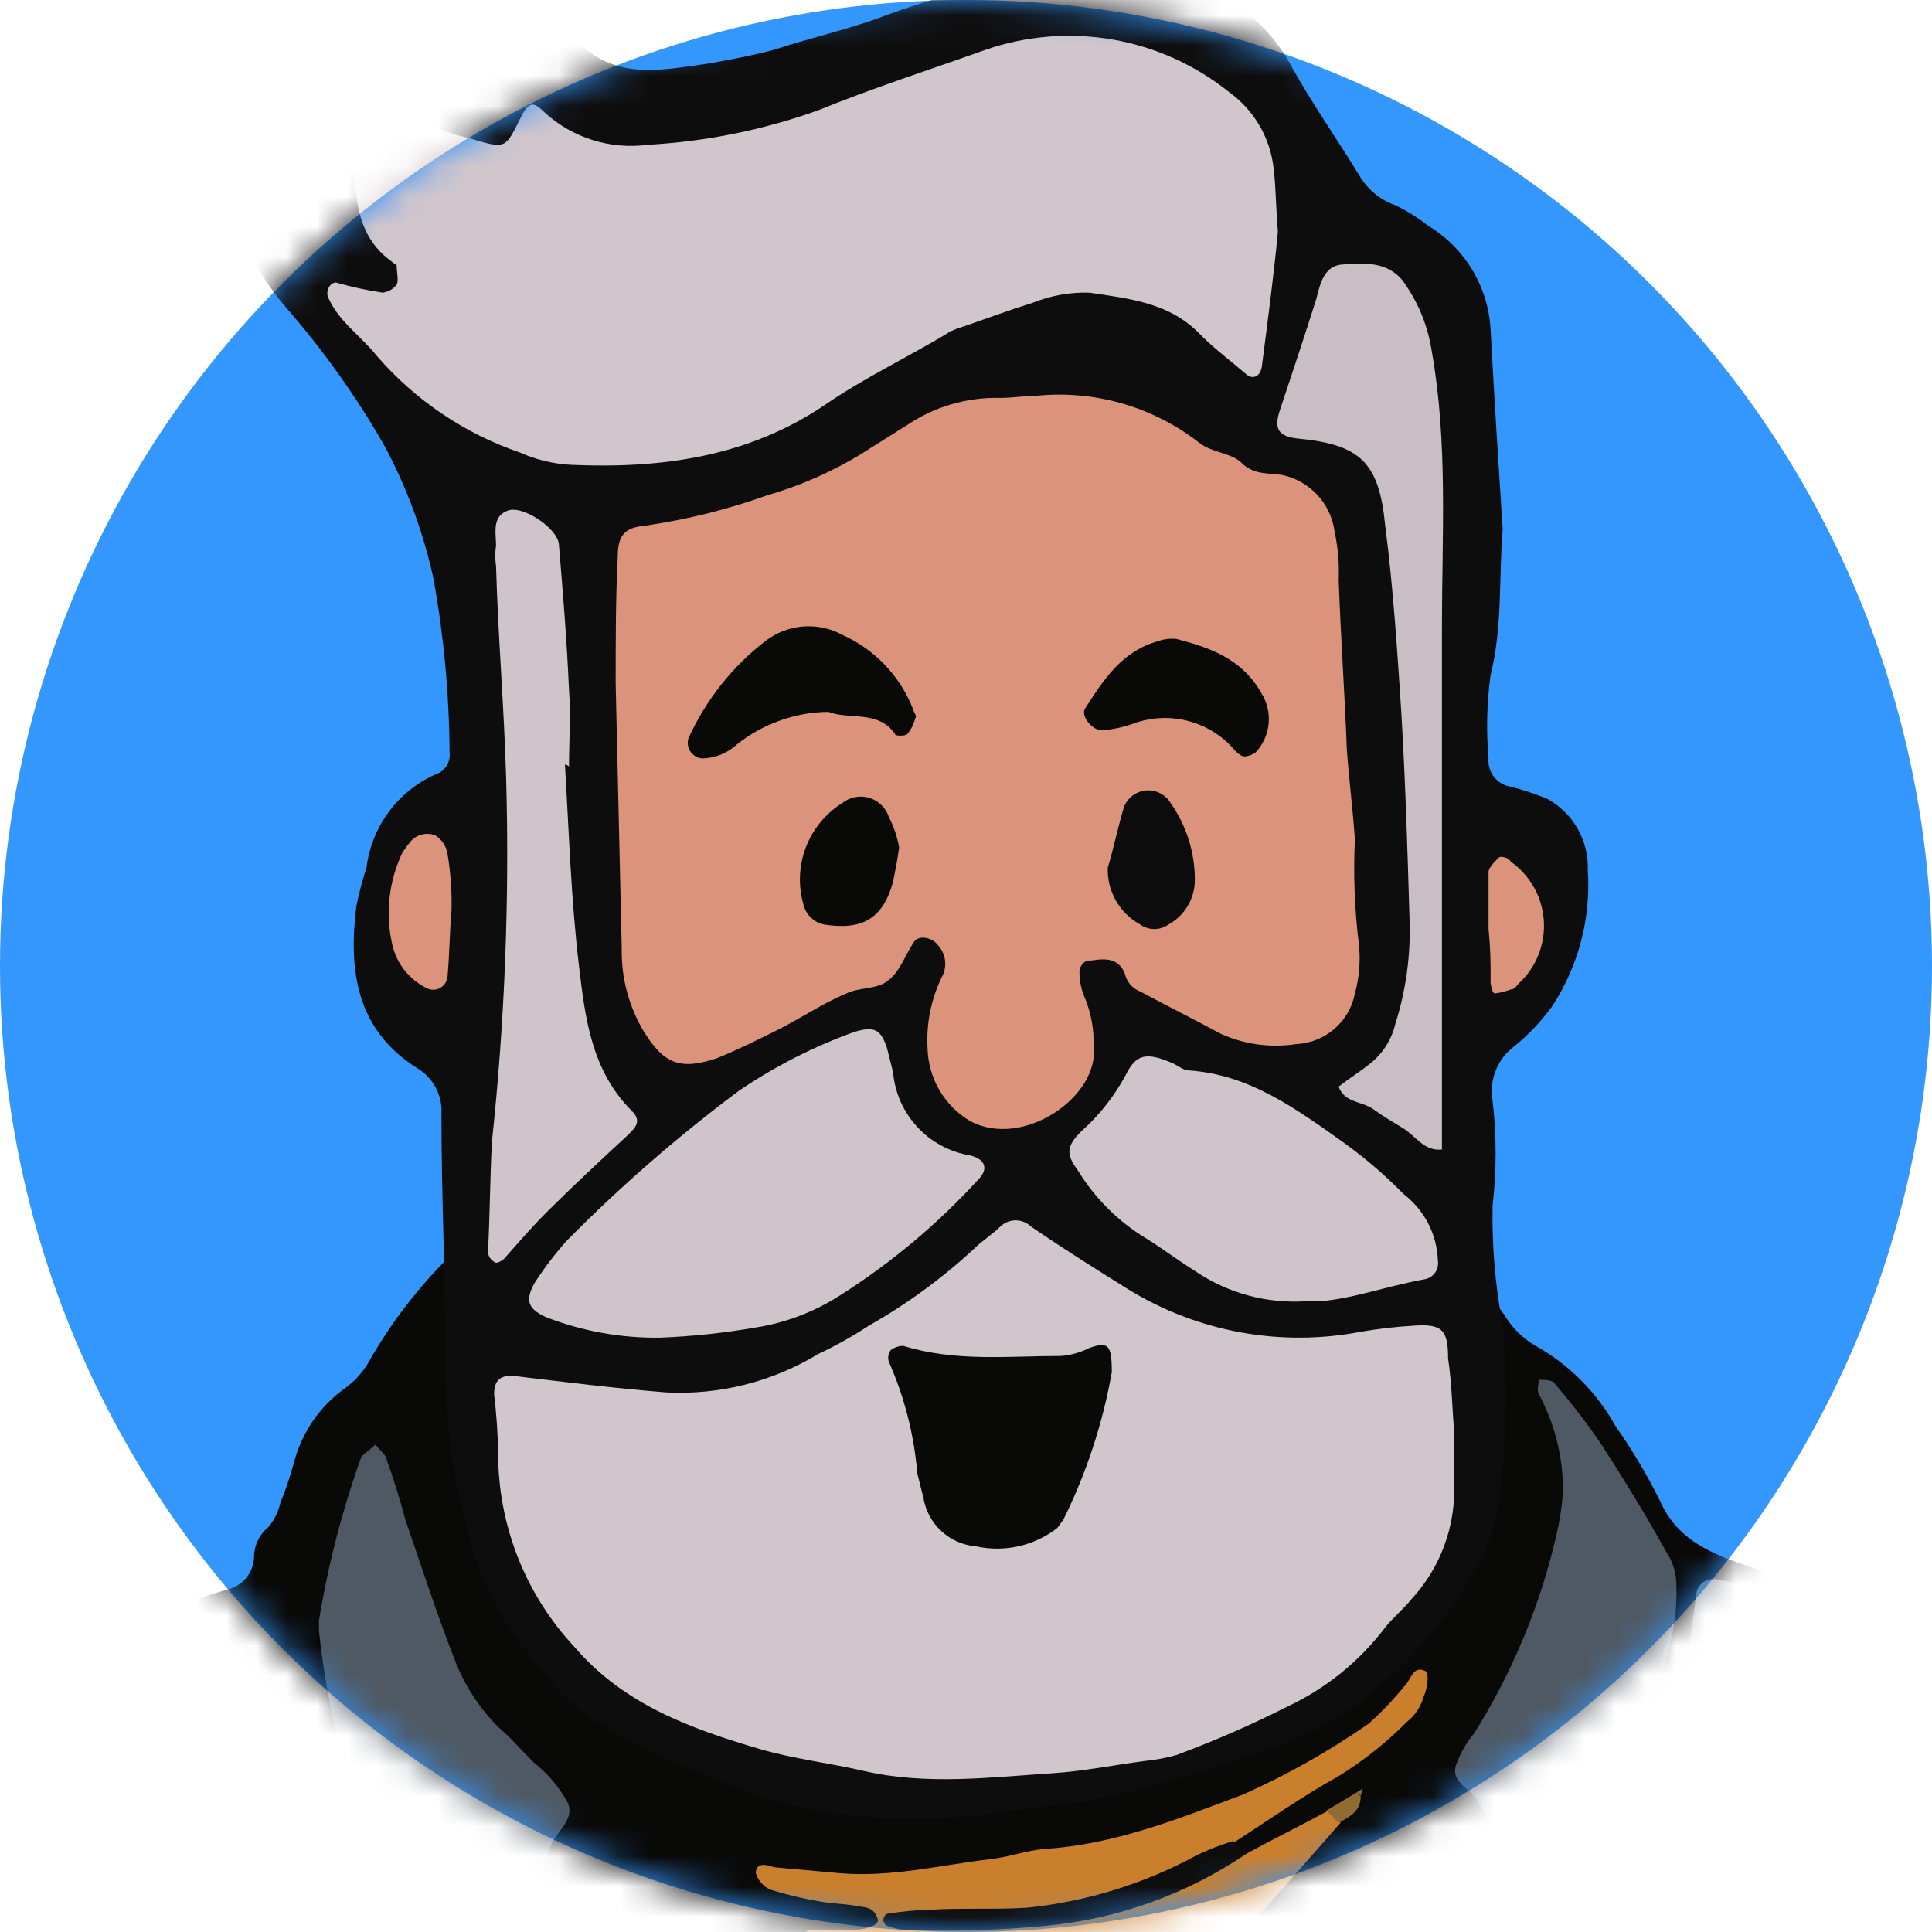 <svg width="64" height="64" viewBox="0 0 64 64" fill="none" xmlns="http://www.w3.org/2000/svg">
<circle cx="32" cy="32" r="32" fill="#3497FD"/>
<mask id="mask0" mask-type="alpha" maskUnits="userSpaceOnUse" x="0" y="0" width="64" height="64">
<circle cx="32" cy="32" r="32" fill="#14CA7B"/>
</mask>
<g mask="url(#mask0)">
<path d="M83.876 200.034C83.741 200.101 83.608 200.235 83.474 200.302C82.736 200.838 82.535 200.704 82.201 199.967C81.665 198.76 81.397 197.423 80.728 196.281C80.376 195.627 79.84 195.091 79.186 194.74C78.784 194.538 78.516 194.203 78.114 194.003C77.98 193.935 77.712 193.935 77.511 193.868V193.935C77.511 194.136 77.444 194.338 77.444 194.472C77.344 194.559 77.223 194.617 77.094 194.641C76.964 194.664 76.83 194.652 76.707 194.606C75.098 192.663 73.289 193.735 71.614 194.405C70.305 195.014 69.05 195.731 67.861 196.549C65.516 198.023 65.317 198.023 63.304 196.147C63.17 196.013 62.969 195.812 62.768 195.947C62.5 196.147 62.567 196.55 62.634 196.885C63.036 199.9 62.835 202.983 62.835 206.001C62.712 207.695 62.689 209.396 62.768 211.094C62.922 212.635 63.214 214.161 63.639 215.651C64.141 217.243 64.478 218.882 64.644 220.543C64.778 221.749 65.516 222.419 66.722 222.218C69.472 221.793 72.249 221.569 75.031 221.548C76.103 221.548 76.374 220.409 77.042 219.873C77.147 219.791 77.277 219.747 77.41 219.747C77.543 219.747 77.673 219.791 77.779 219.873C77.758 220.78 77.479 221.663 76.974 222.417C76.806 222.684 76.706 222.989 76.682 223.305C76.659 223.62 76.713 223.936 76.84 224.226C77.644 226.102 77.779 228.18 78.247 230.123C78.37 230.741 78.392 231.374 78.314 231.999C77.912 236.489 77.644 240.978 78.582 245.401C78.85 246.744 79.118 248.149 79.319 249.489C79.654 251.291 79.585 253.145 79.118 254.917C78.705 256.478 78.922 258.138 79.721 259.541C80.265 260.45 80.757 261.39 81.195 262.355C81.584 263.124 82.222 263.738 83.004 264.098C83.055 264.105 83.102 264.128 83.138 264.165C83.876 264.5 84.814 264.701 85.283 265.507C85.879 266.468 86.139 267.6 86.02 268.724C85.618 271.137 85.82 273.549 85.685 275.962C85.631 277.412 85.407 278.852 85.015 280.25C84.868 280.712 84.892 281.211 85.082 281.657C85.45 282.3 85.764 282.973 86.021 283.667C86.197 284.305 86.548 284.881 87.033 285.33C87.518 285.779 88.119 286.085 88.768 286.211C89.773 286.479 90.712 287.083 91.717 287.418C92.176 287.556 92.591 287.81 92.923 288.155C93.795 289.026 94.867 289.696 95.403 290.902C95.545 291.191 95.751 291.443 96.007 291.639C96.351 291.972 96.605 292.387 96.744 292.845C97.146 293.851 97.682 294.789 98.151 295.727C98.404 296.174 98.547 296.673 98.571 297.185C98.594 297.698 98.496 298.208 98.285 298.676C98.121 299.067 97.987 299.471 97.883 299.882C97.567 300.92 96.905 301.818 96.007 302.426C95.404 302.895 94.735 303.297 94.131 303.698C93.997 303.765 93.863 303.9 93.729 303.9C92.791 303.967 92.054 304.569 91.249 304.971C90.384 305.401 89.457 305.695 88.502 305.843C87.095 305.977 85.754 306.312 84.347 306.312C82.754 306.281 81.165 306.146 79.589 305.91C78.393 305.666 77.185 305.487 75.97 305.374C74.421 305.225 72.917 304.769 71.547 304.031C70.609 303.562 69.671 303.025 68.733 302.49C68.306 302.261 67.902 301.992 67.527 301.686C66.99 301.149 66.522 300.546 65.718 300.479C65.667 300.472 65.62 300.449 65.583 300.412C64.042 298.871 61.898 298.536 60.021 297.665C58.882 297.128 57.542 296.928 56.47 296.124C56.138 295.862 55.778 295.637 55.398 295.454C54.326 294.917 53.789 293.912 53.187 292.974C53.05 292.753 52.981 292.497 52.986 292.237C52.919 292.036 52.986 291.835 52.919 291.567C52.651 289.557 52.651 289.49 50.841 288.485C50.188 288.123 49.671 287.558 49.367 286.876C48.563 285.067 47.692 283.325 46.823 281.516C46.705 281.282 46.615 281.034 46.556 280.779C46.421 280.175 46.288 279.507 46.153 278.903C45.751 277.16 45.952 275.619 47.292 274.346C47.555 274.076 47.748 273.745 47.853 273.383C47.958 273.02 47.973 272.638 47.896 272.269C47.695 270.727 47.494 269.186 47.226 267.645C46.958 265.902 46.623 264.161 46.288 262.416C46.23 262.039 46.207 261.658 46.221 261.277C46.288 259.398 46.22 257.517 46.02 255.648C45.964 255.226 45.942 254.801 45.953 254.376C46.032 251.976 45.875 249.574 45.483 247.205C45.081 244.591 44.881 241.976 44.545 239.361C44.269 236.972 43.613 234.642 42.602 232.459C41.598 230.253 41.116 227.845 41.195 225.423C41.183 224.409 41.071 223.399 40.86 222.408C40.19 219.057 39.453 215.706 38.782 212.356C38.582 211.484 38.514 210.68 38.38 209.812C38.045 208.002 37.643 206.126 37.241 204.317C37.164 204.01 37.119 203.695 37.107 203.378C37.107 202.036 37.241 200.698 37.241 199.358C37.308 196.141 37.509 192.991 36.705 189.775C35.968 186.759 35.433 183.676 34.896 180.659C34.561 178.916 34.427 177.175 34.159 175.43C33.891 173.821 33.556 172.146 33.288 170.538C33.188 169.893 32.91 169.289 32.483 168.795C32.415 168.729 32.332 168.681 32.241 168.655C32.15 168.628 32.053 168.625 31.96 168.645C31.868 168.665 31.781 168.707 31.709 168.768C31.636 168.83 31.58 168.908 31.545 168.996C30.674 171.81 29.602 174.558 29.869 177.573C30.004 178.981 30.071 180.455 30.071 181.929C30.071 183.403 29.936 184.811 29.803 186.285C29.628 187.659 29.382 189.024 29.066 190.373C28.597 192.517 28.329 194.728 28.061 196.874C27.994 197.25 27.994 197.636 28.061 198.013C28.396 200.291 27.86 202.503 27.592 204.714C27.253 206.772 26.714 208.792 25.984 210.745C25.442 212.491 24.77 214.193 23.973 215.838C23.906 216.039 23.773 216.24 23.705 216.441C23.37 218.384 22.363 220.059 21.695 221.801C20.619 224.47 19.702 227.2 18.948 229.977C18.788 230.658 18.699 231.354 18.68 232.054C18.545 233.528 18.545 235.069 18.412 236.544C18.307 237.456 18.105 238.355 17.809 239.224C17.428 240.515 17.181 241.841 17.072 243.182C17.015 243.723 16.926 244.26 16.804 244.79C16.534 245.933 16.462 247.115 16.594 248.283C16.831 250.308 16.965 252.343 16.997 254.381C16.997 255.253 17.398 256.19 17.264 257.062C17.154 257.951 17.11 258.846 17.13 259.742C17.309 261.235 17.286 262.745 17.063 264.232C17.006 264.773 16.917 265.31 16.795 265.84C16.263 268.447 15.927 271.09 15.79 273.748C15.804 274.973 15.985 276.19 16.327 277.366C16.412 277.85 16.646 278.294 16.997 278.638C18.136 279.777 18.203 281.182 18.068 282.659C17.805 284.299 17.332 285.898 16.662 287.417C16.353 287.973 16.169 288.591 16.125 289.226C16.056 289.879 15.773 290.492 15.321 290.969C14.136 292.347 13.226 293.939 12.641 295.659C12.038 297.535 11.234 299.412 11.032 301.489C10.886 303.684 10.365 305.837 9.491 307.855C9.258 308.393 8.942 308.891 8.553 309.329C6.982 311.158 4.978 312.564 2.723 313.417C1.38 313.887 0.043 314.087 -1.298 314.489C-1.448 314.544 -1.608 314.567 -1.767 314.556C-3.643 314.289 -5.587 314.824 -7.53 314.356C-7.842 314.322 -8.156 314.322 -8.468 314.356C-9.369 314.31 -10.265 314.198 -11.149 314.021C-12.556 313.686 -13.963 313.351 -15.304 312.949C-15.944 312.737 -16.527 312.379 -17.004 311.902C-17.481 311.425 -17.84 310.842 -18.051 310.201C-18.353 309.519 -18.556 308.797 -18.654 308.057C-18.788 307.052 -18.855 306.046 -18.922 305.041C-19.003 302.781 -18.639 300.527 -17.85 298.407C-17.247 296.799 -16.578 295.191 -16.711 293.449C-16.722 293.179 -16.699 292.909 -16.643 292.645C-16.51 292.218 -16.477 291.767 -16.547 291.326C-16.617 290.884 -16.787 290.465 -17.046 290.101C-17.468 289.179 -17.783 288.212 -17.984 287.219C-18.386 285.947 -18.654 284.604 -19.056 283.333C-19.349 282.478 -19.755 281.667 -20.262 280.92C-20.667 280.232 -20.854 279.438 -20.799 278.642C-20.822 278.236 -20.75 277.83 -20.587 277.457C-20.423 277.084 -20.174 276.755 -19.86 276.497C-19.378 276.122 -18.983 275.646 -18.706 275.101C-18.427 274.557 -18.273 273.958 -18.252 273.348C-18.051 271.751 -17.502 270.218 -16.643 268.858C-15.951 267.718 -15.389 266.504 -14.968 265.239C-14.707 264.302 -14.616 263.326 -14.7 262.357C-14.767 260.28 -14.968 258.202 -15.169 256.125C-15.238 255.378 -15.373 254.638 -15.572 253.914C-15.783 253.197 -15.828 252.441 -15.706 251.703C-15.181 249.624 -15.023 247.47 -15.236 245.337C-15.259 244.055 -14.959 242.787 -14.365 241.651C-14.03 240.847 -13.628 240.11 -13.293 239.306C-12.924 238.499 -12.722 237.627 -12.699 236.74C-12.675 235.854 -12.832 234.972 -13.159 234.147C-13.937 232.143 -14.257 229.991 -14.097 227.848C-14.03 226.374 -13.896 224.833 -13.83 223.358V221.75C-13.804 221.299 -13.868 220.849 -14.018 220.423C-14.167 219.998 -14.399 219.606 -14.701 219.27C-15.345 218.525 -15.701 217.574 -15.706 216.59C-15.794 215.572 -15.68 214.548 -15.371 213.575C-14.904 212.103 -14.7 210.561 -14.768 209.018C-14.768 207.787 -14.701 206.556 -14.567 205.332C-14.5 203.255 -14.433 201.177 -14.567 199.1C-14.787 196.703 -14.419 194.288 -13.495 192.064C-12.968 190.939 -12.607 189.742 -12.423 188.513C-12.423 188.043 -12.558 187.776 -12.96 187.641C-13.562 187.374 -14.166 187.239 -14.769 186.971C-15.238 186.77 -15.439 186.368 -15.037 185.967C-14.495 185.315 -14.085 184.564 -13.83 183.756C-13.154 182.189 -12.301 180.705 -11.286 179.333C-10.495 178.223 -9.366 177.398 -8.068 176.982C-6.928 176.58 -6.392 176.044 -6.325 174.838C-6.191 172.827 -5.856 170.817 -5.521 168.806C-5.353 167.302 -4.747 165.881 -3.778 164.718C-3.155 164.122 -2.793 163.303 -2.773 162.44C-2.749 161.961 -2.659 161.488 -2.506 161.033C-2.102 160.036 -1.963 158.951 -2.103 157.884C-2.174 157.405 -2.104 156.916 -1.902 156.477C-1.366 155.134 -0.763 153.797 -0.16 152.52C0.649 151.054 1.129 149.431 1.247 147.762C1.315 146.69 1.515 145.617 1.65 144.612L1.85 143.004C1.89 142.521 2.003 142.046 2.185 141.597C2.915 140.166 3.413 138.627 3.659 137.04C4.007 135.749 4.187 134.419 4.196 133.083C4.247 132.382 4.359 131.687 4.531 131.005C4.63 130.7 4.697 130.386 4.732 130.067C4.578 128.194 4.287 126.335 3.861 124.505C3.726 123.902 3.459 123.768 2.789 123.768C1.65 123.835 0.51 123.835 -0.562 123.969C-3.042 124.17 -5.186 123.701 -7.063 121.959C-8.283 120.93 -9.325 119.708 -10.146 118.34C-10.798 117.227 -11.514 116.153 -12.29 115.123C-13.29 113.592 -14.058 111.921 -14.569 110.165C-15.417 107.733 -16.001 105.216 -16.311 102.659C-16.3 102.348 -16.384 102.04 -16.551 101.776C-16.719 101.513 -16.962 101.307 -17.25 101.185C-17.553 101.06 -17.812 100.846 -17.991 100.571C-18.171 100.295 -18.262 99.972 -18.255 99.644C-18.389 98.505 -18.59 97.433 -18.791 96.293V95.958C-18.389 92.943 -18.992 89.994 -19.528 87.045C-19.662 86.107 -19.729 85.035 -20.734 84.365C-20.835 84.247 -20.906 84.106 -20.941 83.954C-20.976 83.802 -20.974 83.644 -20.935 83.494C-20.6 82.016 -20.6 80.482 -20.935 79.004C-21.028 78.645 -21.021 78.269 -20.915 77.914C-20.808 77.56 -20.607 77.241 -20.332 76.993C-20.131 76.792 -19.796 76.591 -19.662 76.323C-19.327 75.787 -18.32 76.122 -18.456 75.117C-18.426 74.531 -18.265 73.958 -17.987 73.442C-17.719 72.57 -17.518 71.699 -17.25 70.827C-16.982 69.889 -16.647 69.018 -16.446 68.08C-16.311 67.477 -16.044 66.873 -15.843 66.271C-15.784 66.063 -15.673 65.874 -15.52 65.722C-15.368 65.569 -15.179 65.458 -14.972 65.399C-14.326 65.136 -13.768 64.695 -13.363 64.127C-13.016 63.722 -12.581 63.401 -12.091 63.189C-10.051 62.237 -8.119 61.069 -6.329 59.705C-5.269 58.904 -4.148 58.187 -2.978 57.56C-1.635 56.823 -0.363 56.086 0.976 55.415C3.037 54.267 5.217 53.346 7.477 52.668C7.743 52.62 7.984 52.479 8.156 52.27C8.327 52.062 8.42 51.799 8.416 51.529C8.423 51.348 8.469 51.171 8.55 51.009C8.631 50.847 8.745 50.705 8.885 50.59C9.084 50.36 9.222 50.083 9.287 49.786C9.473 49.328 9.63 48.858 9.756 48.379C10.017 47.44 10.583 46.615 11.364 46.034C11.762 45.761 12.085 45.392 12.303 44.962C13.711 42.548 15.719 40.54 18.133 39.132C20.657 37.599 23.457 36.574 26.375 36.117C30.98 35.263 35.725 35.565 40.184 36.996C42.073 37.61 43.875 38.465 45.545 39.54C47.22 40.591 48.676 41.956 49.834 43.56C50.08 43.974 50.425 44.319 50.839 44.565C51.965 45.19 52.894 46.119 53.519 47.246C54.074 48.033 54.566 48.862 54.993 49.725C55.529 50.931 56.534 51.401 57.673 51.803C59.016 52.272 60.353 52.674 61.63 53.21C63.439 53.947 65.383 54.482 67.26 55.153C68.667 55.622 70.007 56.292 71.415 56.761C72.889 57.298 74.43 57.9 75.971 58.37C77.255 58.739 78.445 59.379 79.462 60.246C80.479 61.112 81.299 62.186 81.868 63.395C83.14 66.076 84.412 68.689 85.62 71.37C86.226 72.495 86.699 73.687 87.027 74.921C87.078 75.212 87.213 75.481 87.416 75.695C87.618 75.91 87.879 76.06 88.166 76.128C88.368 76.197 88.552 76.312 88.703 76.463C88.853 76.614 88.968 76.797 89.038 76.999C89.778 78.542 89.967 80.292 89.574 81.957C89.44 82.494 89.373 83.029 89.239 83.499C89.195 84.04 89.035 84.566 88.77 85.04C88.1 85.777 88.1 86.715 87.966 87.584C87.698 89.125 87.43 90.666 87.296 92.207C87.162 93.749 87.095 95.29 87.028 96.831C87.036 97.855 86.878 98.873 86.559 99.846C86.483 99.992 86.438 100.152 86.424 100.315C86.625 101.587 86.157 102.728 85.955 103.934C85.801 104.503 85.711 105.088 85.687 105.677C85.525 107.488 85.119 109.268 84.481 110.971C84.012 112.378 83.543 113.786 83.007 115.192C82.508 116.596 81.783 117.908 80.862 119.079C80.46 119.548 80.125 120.151 79.723 120.62C79.409 121.05 79.008 121.409 78.546 121.674C78.085 121.94 77.573 122.106 77.043 122.161C75.435 122.363 73.894 122.698 72.285 122.831C69.566 123.11 66.824 123.088 64.11 122.764C62.1 122.496 62.1 122.563 61.832 124.573C61.697 125.779 61.362 126.986 61.295 128.192C61.217 129.309 61.239 130.43 61.362 131.543C61.63 133.688 62.099 135.764 62.434 137.842C62.63 139.43 63.036 140.984 63.641 142.465C63.791 143.038 63.903 143.62 63.976 144.208C64.646 146.752 65.318 149.301 65.919 151.848C66.456 154.409 66.792 157.007 66.924 159.621C67.041 161.172 67.427 162.691 68.064 164.111C69.017 166.255 69.715 168.504 70.141 170.812C70.61 172.733 71.284 174.597 72.152 176.374C72.199 176.523 72.302 176.648 72.439 176.723C72.577 176.798 72.738 176.817 72.889 176.776C74.631 176.642 74.765 176.709 75.301 178.317C75.905 180.06 76.977 181.534 77.845 183.142C78.278 183.88 78.971 184.429 79.788 184.683C79.986 184.756 80.164 184.872 80.31 185.024C80.456 185.176 80.565 185.358 80.63 185.559C80.695 185.759 80.713 185.971 80.683 186.18C80.653 186.388 80.576 186.587 80.458 186.761C80.19 187.297 79.989 187.833 79.721 188.369C79.605 188.659 79.447 188.93 79.252 189.173C78.716 189.843 78.716 189.776 79.319 190.178C80.257 190.715 81.195 191.25 82.067 191.787C82.99 192.329 83.717 193.15 84.144 194.132C84.647 195.486 85.05 196.874 85.35 198.287C85.485 198.89 85.35 199.024 84.412 199.225C84.361 199.257 84.302 199.275 84.243 199.277C84.183 199.28 84.123 199.267 84.07 199.24C84.016 199.213 83.97 199.173 83.936 199.124C83.902 199.075 83.881 199.017 83.876 198.958C84.143 196.009 83.071 193.728 80.458 192.324C78.783 191.452 77.174 190.515 76.17 188.839C75.576 187.946 75.166 186.944 74.963 185.89C74.829 185.288 74.494 184.885 73.824 185.019C73.087 185.153 72.886 185.689 72.953 186.362C73.033 186.969 73.242 187.552 73.565 188.072C73.889 188.592 74.32 189.037 74.829 189.377C76.638 190.851 78.716 191.991 80.659 193.334C81.387 193.794 81.914 194.512 82.133 195.344C82.528 196.97 83.113 198.544 83.876 200.034Z" fill="#090908"/>
<path d="M28.925 84.842C28.858 84.909 28.791 85.043 28.725 85.11C28.323 86.182 28.524 86.584 29.462 86.986C29.596 87.053 29.797 86.986 29.931 87.053C30.138 87.209 30.3 87.417 30.4 87.656C30.467 87.79 30.4 87.991 30.4 88.125C30.4 89.331 30.266 89.397 29.128 89.197C28.324 89.063 27.52 88.929 27.118 88.058C26.982 87.832 26.767 87.665 26.515 87.589C24.84 86.986 23.164 86.517 21.357 87.119C20.418 87.387 19.48 87.924 18.408 87.589C18.273 87.522 18.14 87.723 18.006 87.789C17.894 87.907 17.803 88.043 17.738 88.191C17.592 88.562 17.345 88.884 17.025 89.121C16.705 89.359 16.326 89.501 15.929 89.534C15.363 89.645 14.82 89.849 14.32 90.137C14.246 90.171 14.165 90.19 14.084 90.191C14.002 90.193 13.92 90.177 13.845 90.146C13.769 90.114 13.701 90.068 13.644 90.008C13.588 89.949 13.544 89.879 13.516 89.802C13.318 89.146 13.183 88.473 13.114 87.791C12.98 85.647 12.913 83.503 12.779 81.361C12.796 81.179 12.775 80.996 12.717 80.823C12.66 80.65 12.567 80.491 12.444 80.356C12.392 80.297 12.327 80.251 12.255 80.222C12.182 80.193 12.103 80.181 12.025 80.188C11.947 80.194 11.872 80.219 11.805 80.26C11.738 80.301 11.681 80.357 11.64 80.423C11.268 81.193 11.151 82.062 11.305 82.903C11.774 84.645 11.573 86.387 11.64 88.197C11.608 89.316 11.405 90.424 11.037 91.481C10.903 91.883 10.903 92.352 10.434 92.553C9.819 92.884 9.119 93.024 8.424 92.955C8.341 92.944 8.262 92.914 8.192 92.867C8.123 92.821 8.064 92.759 8.022 92.687C7.553 91.749 6.548 91.481 5.677 91.146C5.342 91.012 4.94 90.878 4.605 90.744L2.996 89.739C2.796 89.605 2.594 89.337 2.394 89.203C2.259 89.135 1.924 89.068 1.791 89.203C1.712 89.265 1.651 89.348 1.616 89.443C1.58 89.537 1.571 89.64 1.589 89.739C1.69 90.097 1.848 90.437 2.059 90.744C2.111 90.82 2.144 90.907 2.155 90.998C2.166 91.089 2.154 91.182 2.121 91.268C2.088 91.354 2.035 91.43 1.965 91.491C1.896 91.551 1.813 91.594 1.724 91.615C1.263 91.758 0.793 91.87 0.317 91.95C-1.292 92.151 -2.967 92.419 -4.575 92.62H-4.71C-4.91 92.821 -5.246 92.955 -5.379 93.223C-5.513 93.49 -4.91 94.027 -4.508 94.027C-4.392 94.037 -4.276 94.014 -4.173 93.96C-2.498 93.29 -0.689 93.49 1.056 93.29C1.425 93.259 1.795 93.328 2.128 93.491C2.244 93.535 2.348 93.606 2.43 93.7C2.512 93.794 2.57 93.906 2.597 94.028C2.664 94.295 2.329 94.43 2.061 94.497C1.226 94.692 0.432 95.032 -0.285 95.502C-0.62 95.904 -1.156 95.971 -1.692 96.306C-1.155 96.44 -0.753 95.971 -0.285 96.105C0.332 95.932 0.958 95.798 1.592 95.703C2.058 95.641 2.511 95.505 2.934 95.301C3.537 95.1 4.14 94.832 4.743 94.631L11.579 93.023C11.914 92.956 12.316 92.888 12.718 92.821C13.589 92.687 14.527 92.821 15.398 92.486C15.476 92.461 15.559 92.456 15.639 92.473C15.719 92.49 15.793 92.527 15.854 92.581C15.915 92.635 15.961 92.705 15.987 92.782C16.013 92.86 16.018 92.943 16.002 93.023C15.979 94.099 15.889 95.174 15.734 96.239C15.61 97.464 15.588 98.697 15.666 99.925C15.666 100.729 15.599 101.534 15.666 102.338C16.043 105.094 16.881 107.767 18.146 110.245C18.77 111.561 19.199 112.961 19.418 114.4C19.494 114.791 19.444 115.197 19.275 115.558C19.107 115.919 18.828 116.217 18.48 116.411C16.108 117.983 13.647 119.415 11.109 120.699C9.49 121.521 7.781 122.151 6.016 122.575C5.48 122.642 5.011 122.91 4.475 122.71C4.272 122.665 4.06 122.689 3.872 122.777C2.204 123.19 0.466 123.236 -1.221 122.911C-2.092 122.71 -3.03 122.643 -3.901 122.509C-4.12 122.515 -4.333 122.444 -4.505 122.308C-5.107 121.437 -6.18 121.169 -6.85 120.365C-7.587 119.427 -8.391 118.622 -9.128 117.685C-9.755 116.834 -10.23 115.882 -10.535 114.87C-11.072 113.127 -11.807 111.453 -12.479 109.777C-12.92 108.807 -13.17 107.76 -13.216 106.695C-13.234 106.171 -13.324 105.653 -13.483 105.154C-13.751 104.149 -14.086 103.076 -14.422 102.071C-14.623 101.334 -14.489 101.066 -13.752 100.999C-12.912 100.858 -12.112 100.538 -11.406 100.061C-11.091 99.907 -10.824 99.669 -10.635 99.374C-10.446 99.078 -10.342 98.736 -10.335 98.385C-10.312 97.311 -10.357 96.237 -10.469 95.169C-10.737 93.561 -11.072 92.019 -11.407 90.478C-11.743 88.937 -12.077 87.463 -12.346 85.922C-12.346 85.787 -12.413 85.587 -12.413 85.452C-12.378 83.956 -12.581 82.463 -13.015 81.029C-13.15 80.293 -13.15 79.555 -13.216 78.818C-13.294 78.241 -13.339 77.659 -13.351 77.076C-13.15 75.468 -11.944 74.395 -11.273 72.921C-12.616 73.926 -12.479 75.803 -13.887 76.54C-14.199 76.507 -14.514 76.507 -14.826 76.54C-16.032 76.674 -16.032 76.406 -16.169 75.468C-16.258 75.05 -16.28 74.621 -16.236 74.196C-16.184 72.318 -15.822 70.461 -15.164 68.701C-14.627 67.429 -14.092 66.087 -12.684 65.485C-11.813 64.278 -10.406 63.876 -9.2 63.274C-8.106 62.724 -7.054 62.092 -6.055 61.385C-5.61 61.078 -5.139 60.809 -4.648 60.581C-3.509 59.911 -2.37 59.238 -1.164 58.57C-0.627 58.235 -0.025 57.967 0.512 57.699C1.986 57.029 3.527 56.356 5.002 55.621C5.847 55.172 6.792 54.942 7.749 54.951C8.688 54.951 8.821 55.019 9.092 55.956C9.226 56.493 9.36 56.961 9.494 57.498C9.561 57.832 9.762 58.302 9.628 58.569C9.495 58.837 9.025 58.972 8.757 59.172C8.69 59.239 8.556 59.373 8.623 59.44C8.69 59.574 8.823 59.775 8.891 59.775C9.963 59.574 10.233 60.177 10.499 61.047C11.279 62.928 11.95 64.852 12.509 66.81C12.71 67.48 12.844 68.152 13.112 68.82C13.239 69.233 13.396 69.636 13.581 70.026C13.612 70.1 13.66 70.166 13.722 70.219C13.783 70.271 13.855 70.309 13.933 70.328C14.011 70.348 14.092 70.349 14.171 70.331C14.25 70.314 14.323 70.278 14.385 70.228C14.644 70.043 14.89 69.842 15.122 69.624C16.011 68.86 16.819 68.008 17.535 67.08C17.946 66.515 18.394 65.977 18.878 65.472C19.156 65.108 19.526 64.823 19.949 64.647C20.373 64.47 20.835 64.408 21.29 64.467C23.3 64.534 25.177 65.004 26.519 66.745C27.726 68.287 28.932 69.761 30.138 71.235C30.624 71.799 31.163 72.315 31.746 72.777C32.014 73.044 32.215 73.246 31.948 73.581C31.278 74.452 31.278 75.457 30.942 76.463C30.836 76.763 30.804 77.085 30.851 77.4C30.898 77.716 31.021 78.015 31.21 78.272C31.545 78.674 31.344 79.076 31.344 79.478C30.991 81.437 30.16 83.28 28.925 84.842Z" fill="#707E8B"/>
<path d="M60.488 95.763L61.694 95.964C63.57 95.964 64.776 97.438 66.452 97.907C64.844 97.17 63.303 96.165 61.694 95.428C60.672 95.067 59.736 94.496 58.947 93.752C58.646 93.523 58.422 93.209 58.303 92.85C58.183 92.492 58.174 92.105 58.277 91.742C58.514 90.64 58.648 89.518 58.679 88.391C58.757 85.544 59.139 82.713 59.818 79.947C59.961 79.115 60.209 78.305 60.555 77.535C60.61 77.385 60.633 77.225 60.622 77.066C60.547 76.923 60.43 76.806 60.287 76.731C60.22 76.663 60.087 76.731 60.019 76.798C59.952 76.798 59.952 76.865 59.885 76.932C59.388 77.991 58.758 78.982 58.009 79.881C57.289 80.75 56.701 81.721 56.266 82.762C55.797 83.834 55.06 84.773 54.859 85.979C54.792 86.314 54.591 86.381 54.256 86.448C53.989 86.482 53.719 86.482 53.452 86.448C50.872 86.359 48.294 86.676 45.812 87.387C44.508 88.04 43.033 88.274 41.591 88.057C40.009 88.166 38.439 88.412 36.9 88.794C36.75 88.849 36.59 88.872 36.431 88.861C34.487 89.196 34.153 88.861 34.22 86.918C34.22 85.778 34.354 84.572 34.354 83.433C34.354 82.09 34.354 80.819 34.421 79.476C34.427 79.225 34.472 78.976 34.555 78.739C34.613 78.317 34.635 77.892 34.623 77.467C34.612 77.329 34.635 77.191 34.69 77.065C35.003 76.359 35.385 75.686 35.829 75.054C36.298 74.385 36.566 73.712 36.097 72.977C35.999 72.82 35.959 72.633 35.984 72.45C36.008 72.267 36.096 72.097 36.231 71.971C36.968 71.167 37.705 70.43 38.442 69.626C38.655 69.458 38.836 69.254 38.978 69.023C40.456 67.178 42.168 65.533 44.071 64.131C45.612 62.859 47.288 62.859 49.097 63.394C49.325 63.468 49.532 63.599 49.696 63.775C49.86 63.951 49.977 64.166 50.035 64.399C50.102 64.6 50.035 64.801 50.102 65.002C50.237 65.404 50.772 65.538 50.974 65.202C51.443 64.532 51.845 63.86 52.316 63.192C52.584 62.723 52.853 62.321 53.12 61.849C53.255 61.581 53.455 61.313 53.59 61.045C54.192 59.839 54.729 58.633 55.265 57.426C55.337 57.221 55.474 57.044 55.655 56.923C55.837 56.803 56.052 56.744 56.27 56.756C56.94 56.824 57.677 56.891 58.347 56.957C58.549 56.957 58.817 56.89 58.749 56.622C58.682 56.422 58.615 56.153 58.415 56.153C58.151 56.094 57.88 56.072 57.61 56.086C57.14 56.097 56.67 56.075 56.203 56.019C56.108 55.99 56.022 55.938 55.952 55.868C55.881 55.798 55.83 55.712 55.801 55.617C55.935 54.678 56.069 53.74 56.203 52.735C56.223 52.659 56.258 52.588 56.307 52.526C56.355 52.464 56.416 52.413 56.485 52.375C56.554 52.338 56.63 52.315 56.708 52.307C56.786 52.3 56.865 52.309 56.94 52.333C58.001 52.489 59.037 52.782 60.022 53.204C62.147 54.118 64.317 54.923 66.523 55.617C68.266 56.219 70.008 56.959 71.752 57.627C73.025 58.096 74.433 58.431 75.706 58.97C77.693 59.67 79.422 60.955 80.665 62.656C80.995 63.146 81.287 63.661 81.537 64.197C82.207 65.539 82.879 66.877 83.48 68.218C84.284 70.027 85.021 71.836 85.825 73.712C86.082 74.255 86.175 74.861 86.093 75.455C86.026 75.991 85.825 76.259 85.289 76.326C84.619 76.393 83.881 76.393 83.212 76.461C82.94 76.481 82.67 76.405 82.449 76.245C82.229 76.086 82.071 75.853 82.005 75.589C81.805 75.053 81.67 74.45 81.469 73.914C81.376 73.652 81.214 73.421 81 73.244C80.933 73.177 80.732 73.244 80.531 73.244C80.463 73.244 80.463 73.445 80.396 73.512V73.646C81.133 74.651 81.133 75.857 81.2 76.997C81.211 77.378 81.189 77.759 81.133 78.136C80.999 79.007 80.933 79.945 80.731 80.816C80.658 81.236 80.523 81.643 80.329 82.023C80.184 82.248 80.118 82.516 80.142 82.783C80.167 83.05 80.28 83.301 80.463 83.497C80.734 83.79 80.93 84.144 81.035 84.529C81.14 84.913 81.15 85.318 81.066 85.708C81.012 87.159 80.787 88.598 80.396 89.996C79.837 92.225 79.412 94.485 79.124 96.765C79.052 97.286 78.94 97.801 78.789 98.306C78.675 98.688 78.716 99.1 78.905 99.451C79.093 99.803 79.413 100.065 79.794 100.182C80.331 100.316 80.933 100.316 81.537 100.45C82.341 100.584 83.145 100.718 83.882 100.919C84.117 100.982 84.323 101.122 84.469 101.316C84.615 101.511 84.691 101.748 84.686 101.991C84.731 103.159 84.641 104.328 84.418 105.475C83.882 107.419 83.547 109.429 82.944 111.372C82.307 113.695 81.239 115.876 79.795 117.803C79.371 118.416 78.824 118.935 78.19 119.327C77.556 119.719 76.847 119.976 76.109 120.081C74.3 120.282 72.557 120.751 70.748 121.02C70.079 121.154 69.341 121.22 68.671 121.287C67.13 121.422 65.588 121.555 64.047 121.555C62.276 121.612 60.528 121.145 59.022 120.213C58.448 119.814 57.995 119.266 57.711 118.628C57.428 117.99 57.325 117.286 57.413 116.594C57.681 113.511 58.15 110.429 58.418 107.346C58.44 106.539 58.395 105.733 58.284 104.933C58.294 103.535 58.136 102.14 57.815 100.778C57.693 100.248 57.603 99.711 57.547 99.17C57.517 98.984 57.534 98.793 57.596 98.616C57.659 98.438 57.765 98.278 57.905 98.152C58.045 98.026 58.214 97.936 58.397 97.892C58.58 97.847 58.772 97.85 58.954 97.898C59.459 98.036 59.952 98.216 60.428 98.434C61.835 99.038 63.242 99.706 64.649 100.378C64.7 100.385 64.747 100.408 64.784 100.445C64.984 100.378 65.186 100.378 65.32 100.244C65.387 100.244 65.32 99.909 65.186 99.842C64.651 99.194 64.044 98.609 63.377 98.1C62.273 97.452 61.132 96.871 59.959 96.357C60.153 96.176 60.33 95.977 60.488 95.763Z" fill="#707E8B"/>
<path d="M12.441 47.852C12.575 48.053 12.708 48.119 12.775 48.254C13.043 48.991 13.245 49.661 13.445 50.398C13.982 51.94 14.45 53.414 15.054 54.956C15.376 55.812 15.878 56.589 16.528 57.234C16.93 57.569 17.265 57.971 17.667 58.373C18.134 58.738 18.522 59.195 18.806 59.715C19.074 60.318 18.337 60.72 18.203 61.257C17.868 62.195 17.6 63.2 17.331 64.138C17.203 64.606 16.974 65.04 16.661 65.41C16.394 65.745 16.192 66.08 15.924 66.415C15.737 66.691 15.512 66.94 15.255 67.152C14.585 67.689 14.048 67.554 13.848 66.683C13.274 64.18 12.536 61.717 11.636 59.312C11.119 57.584 10.76 55.811 10.565 54.018V53.683C10.868 51.834 11.339 50.018 11.972 48.255C12.106 48.119 12.307 47.986 12.441 47.852Z" fill="#4F5963"/>
<path d="M41.323 61.387C42.194 60.918 43.133 60.448 44.003 59.98C44.338 59.913 44.405 60.047 44.405 60.382C43.601 61.32 42.797 62.191 41.993 63.129C41.409 63.777 40.635 64.222 39.782 64.401L35.158 65.608C33.183 66.073 31.155 66.276 29.127 66.21C28.735 66.231 28.345 66.142 28.002 65.953C27.658 65.763 27.375 65.481 27.184 65.138C26.983 64.871 26.849 64.602 26.647 64.334C26.513 64.133 26.647 63.932 26.915 63.932H28.187C28.79 63.932 29.193 63.731 29.058 63.53C28.924 63.128 28.589 63.195 28.321 63.128C27.919 63.061 27.584 63.061 27.182 62.994C26.615 62.899 26.055 62.765 25.507 62.592C25.396 62.539 25.297 62.464 25.217 62.372C25.136 62.28 25.075 62.172 25.038 62.055C25.038 61.653 25.44 61.788 25.64 61.855L27.852 62.055C29.527 62.19 31.135 61.788 32.811 61.586C33.414 61.519 33.95 61.318 34.553 61.251C36.899 61.117 39.043 60.246 41.187 59.442C42.643 58.792 44.034 58.007 45.342 57.097C45.778 56.706 46.181 56.281 46.549 55.825C46.749 55.623 46.816 55.155 47.218 55.356C47.353 55.423 47.286 55.958 47.151 56.227C47.062 56.545 46.875 56.827 46.615 57.031C45.93 57.722 45.165 58.329 44.337 58.84C43.131 59.51 41.992 60.314 40.852 61.051C38.574 62.994 35.827 63.464 32.945 63.666C31.94 63.733 30.935 63.532 30.198 63.733C30.532 63.532 31.136 63.666 31.739 63.666C34.472 63.759 37.186 63.184 39.646 61.99C40.151 61.662 40.725 61.456 41.323 61.387Z" fill="#CA7F2D"/>
<path d="M51.777 49.393C51.781 48.27 51.505 47.165 50.972 46.176C50.905 46.042 50.972 45.908 50.972 45.707C51.173 45.707 51.442 45.707 51.509 45.841C52.059 46.482 52.574 47.154 53.05 47.852C53.787 48.991 54.524 50.197 55.195 51.403C55.395 51.702 55.511 52.049 55.53 52.408C55.554 52.992 55.509 53.577 55.395 54.151C54.662 57.266 53.317 60.204 51.438 62.795C51.17 63.13 50.969 63.063 50.835 62.795C50.366 62.058 49.897 61.388 49.493 60.651C49.292 60.316 49.158 59.981 48.956 59.646C48.689 59.243 48.085 59.043 48.219 58.507C48.354 58.115 48.558 57.752 48.823 57.434C50.106 55.394 51.035 53.151 51.57 50.8C51.677 50.338 51.746 49.867 51.777 49.393Z" fill="#4F5963"/>
<path d="M41.323 61.386C39.33 62.746 37.024 63.576 34.622 63.799C33.085 63.944 31.541 63.989 29.998 63.933C29.791 63.921 29.588 63.875 29.395 63.799C29.328 63.799 29.261 63.665 29.261 63.598C29.261 63.532 29.328 63.397 29.395 63.397C29.861 63.319 30.331 63.274 30.802 63.263C31.874 63.196 32.947 63.263 34.019 63.196C35.993 62.995 37.906 62.403 39.648 61.454C40.038 61.268 40.442 61.111 40.854 60.984C40.996 61.135 41.153 61.269 41.323 61.386Z" fill="#0E0D0D"/>
<path d="M44.338 60.382L43.936 59.98L44.941 59.377L45.075 59.511C45.075 59.98 44.74 60.181 44.338 60.382Z" fill="#926B32"/>
<path d="M44.941 59.379C45.009 59.312 45.076 59.312 45.143 59.244C45.143 59.312 45.075 59.445 45.075 59.513C45.076 59.446 45.009 59.446 44.941 59.379Z" fill="#926B32"/>
<path d="M6.946 60.449C6.946 60.65 6.946 60.851 6.879 60.851C6.139 61.248 5.378 61.606 4.6 61.923C4.5 61.906 4.406 61.859 4.333 61.789C4.265 61.722 4.265 61.521 4.333 61.521C5.07 61.052 5.74 60.65 6.477 60.249C6.61 60.178 6.808 60.383 6.946 60.449Z" fill="#0E0D0D"/>
<path d="M-0.961 64.805C-0.894 64.603 -0.827 64.403 -0.694 64.336C0.043 63.866 0.713 63.397 1.451 62.993C1.518 62.926 1.853 63.06 1.853 63.127C1.853 63.328 1.92 63.596 1.786 63.663C1.049 64.133 0.245 64.535 -0.559 65.006C-0.694 65.005 -0.827 64.872 -0.961 64.805Z" fill="#0E0D0D"/>
<path d="M63.37 58.64C63.235 58.708 63.035 58.975 62.968 58.908C62.21 58.7 61.471 58.431 60.756 58.104C60.689 58.104 60.622 57.903 60.622 57.836C60.697 57.708 60.816 57.613 60.957 57.568C61.694 57.77 62.431 57.97 63.168 58.238C63.235 58.238 63.235 58.305 63.235 58.373C63.302 58.44 63.302 58.507 63.37 58.64Z" fill="#0E0D0D"/>
<path d="M49.779 17.54C49.645 19.15 49.779 20.761 49.376 22.37C49.253 23.282 49.23 24.205 49.309 25.122C49.29 25.343 49.355 25.563 49.492 25.737C49.629 25.912 49.828 26.027 50.047 26.061C50.459 26.165 50.863 26.299 51.255 26.463C51.674 26.692 52.022 27.032 52.259 27.447C52.496 27.862 52.613 28.334 52.597 28.812C52.709 30.424 52.285 32.028 51.39 33.374C51.041 33.845 50.635 34.273 50.182 34.646C49.901 34.848 49.684 35.125 49.553 35.446C49.423 35.766 49.385 36.117 49.444 36.458C49.578 37.617 49.578 38.787 49.444 39.946C49.42 41.273 49.532 42.599 49.78 43.904C49.925 45.713 49.903 47.533 49.713 49.338C49.62 50.42 49.251 51.46 48.639 52.358C47.735 53.884 46.552 55.227 45.151 56.315C44.158 57.057 43.047 57.625 41.863 57.993C40.15 58.608 38.403 59.124 36.63 59.536C35.358 59.804 34.08 59.871 32.806 60.073C31 60.319 29.169 60.296 27.371 60.006C25.559 59.804 23.882 58.999 22.204 58.328L21.802 58.127C19.116 56.784 18.782 56.516 17.038 54.17C16.307 53.115 15.783 51.931 15.495 50.681C14.978 48.871 14.729 46.994 14.757 45.112C14.757 42.361 14.623 39.677 14.623 36.926C14.645 36.619 14.582 36.313 14.44 36.04C14.297 35.767 14.082 35.54 13.818 35.383C11.805 34.111 11.537 32.163 11.805 30.012C11.894 29.582 12.006 29.158 12.141 28.74C12.224 28.073 12.477 27.439 12.877 26.898C13.276 26.357 13.809 25.929 14.422 25.654C14.575 25.606 14.706 25.506 14.792 25.371C14.878 25.236 14.914 25.075 14.892 24.916C14.88 22.98 14.7 21.05 14.355 19.145C14.02 17.625 13.478 16.157 12.745 14.784C11.788 13.109 10.664 11.536 9.39 10.088C8.979 9.588 8.619 9.049 8.317 8.477C8.048 8.007 8.25 7.672 8.787 7.538C8.854 7.471 8.988 7.538 9.122 7.471C9.659 7.404 9.794 7.068 9.794 6.532C9.816 4.98 10.159 3.45 10.8 2.036C10.856 1.878 10.972 1.748 11.121 1.673C11.271 1.598 11.444 1.584 11.605 1.633L14.423 2.237C14.733 2.34 15.065 2.357 15.384 2.287C15.703 2.216 15.997 2.059 16.235 1.835C16.311 1.752 16.402 1.684 16.503 1.633C17.241 1.231 18.046 0.828 18.851 1.499C18.986 1.566 19.187 1.499 19.321 1.566C20.593 2.64 22.006 2.304 23.481 2.103C24.219 1.969 24.957 1.835 25.695 1.633C26.903 1.231 28.178 0.962 29.385 0.493C30.657 0.023 31.935 -0.312 33.21 -0.648C35.15 -1.117 37.174 -1.117 39.114 -0.648C39.898 -0.456 40.633 -0.099 41.269 0.398C41.905 0.896 42.428 1.523 42.804 2.237C43.475 3.445 44.28 4.586 45.018 5.793C45.286 6.263 45.715 6.62 46.225 6.8C46.607 6.983 46.967 7.209 47.299 7.471C47.898 7.83 48.401 8.329 48.763 8.926C49.125 9.524 49.336 10.2 49.377 10.897C49.511 13.383 49.645 15.463 49.779 17.54Z" fill="#0E0D0D"/>
<path d="M34.28 13.116C36.223 12.906 38.172 13.459 39.715 14.659C40.118 14.995 40.788 14.995 41.124 15.33C41.527 15.733 41.996 15.665 42.467 15.733C42.916 15.826 43.325 16.058 43.638 16.394C43.951 16.731 44.151 17.156 44.211 17.612C44.323 18.141 44.368 18.682 44.346 19.222C44.413 21.101 44.547 22.979 44.614 24.791C44.681 25.797 44.816 26.804 44.883 27.811C44.827 28.975 44.872 30.142 45.017 31.299C45.072 31.84 45.027 32.386 44.883 32.91C44.794 33.367 44.553 33.781 44.2 34.086C43.847 34.39 43.402 34.567 42.937 34.587C42.094 34.717 41.232 34.601 40.454 34.252C39.582 33.782 38.642 33.312 37.769 32.843C37.662 32.802 37.565 32.739 37.483 32.658C37.403 32.577 37.34 32.48 37.299 32.373C37.097 31.635 36.494 31.769 36.027 31.836C35.893 31.836 35.758 32.037 35.758 32.171C35.754 32.495 35.822 32.817 35.96 33.11C36.152 33.602 36.243 34.127 36.228 34.654C36.43 36.331 33.88 38.075 32.135 37.136C31.715 36.886 31.365 36.534 31.118 36.111C30.872 35.688 30.737 35.21 30.726 34.721C30.68 33.911 30.842 33.103 31.196 32.373C31.291 32.203 31.33 32.007 31.306 31.814C31.282 31.621 31.196 31.44 31.062 31.299C30.861 31.031 30.391 30.964 30.257 31.232C29.989 31.635 29.787 32.238 29.385 32.504C29.049 32.773 28.446 32.706 28.043 32.907C27.238 33.242 26.566 33.712 25.762 34.115C25.091 34.45 24.419 34.785 23.749 35.054C22.541 35.456 22.004 35.255 21.334 34.182C20.834 33.352 20.578 32.399 20.596 31.431C20.529 28.478 20.462 25.527 20.395 22.641C20.395 21.232 20.395 19.823 20.462 18.481C20.462 17.744 20.663 17.475 21.401 17.408C22.774 17.208 24.123 16.871 25.429 16.402C26.666 16.045 27.843 15.502 28.917 14.791C29.253 14.59 29.655 14.321 29.991 14.121C30.915 13.48 32.02 13.151 33.145 13.182C33.542 13.182 33.878 13.116 34.28 13.116Z" fill="#DB947B"/>
<path d="M48.169 47.4V49.145C48.197 49.843 48.087 50.541 47.845 51.197C47.604 51.853 47.235 52.456 46.76 52.969C46.491 53.305 46.156 53.572 45.888 53.908C45.041 55.027 43.936 55.924 42.667 56.523C41.469 57.129 40.237 57.667 38.979 58.135C38.628 58.235 38.269 58.302 37.905 58.337C36.899 58.471 35.893 58.672 34.886 58.739C32.806 58.874 30.726 59.142 28.646 58.672C27.506 58.404 26.298 58.27 25.157 57.935C22.876 57.264 20.663 56.458 19.052 54.58C17.411 52.837 16.499 50.533 16.502 48.139C16.491 47.489 16.446 46.839 16.368 46.193C16.368 45.723 16.57 45.522 17.106 45.59C18.784 45.791 20.394 45.992 22.071 46.126C23.838 46.216 25.591 45.773 27.103 44.854C27.684 44.581 28.244 44.267 28.78 43.915C30.038 43.203 31.209 42.347 32.269 41.365C32.538 41.097 32.873 40.895 33.141 40.627C33.277 40.498 33.457 40.426 33.644 40.426C33.832 40.426 34.012 40.498 34.147 40.627C35.221 41.365 36.294 42.036 37.368 42.707C39.673 44.126 42.426 44.628 45.083 44.116C45.661 44.016 46.243 43.949 46.828 43.915C47.767 43.848 47.969 44.049 47.969 44.988C48.103 45.927 48.103 46.666 48.17 47.403L48.169 47.4Z" fill="#D1C6CC"/>
<path d="M42.332 7.679C42.198 9.088 41.996 10.632 41.795 12.174C41.728 12.51 41.459 12.577 41.258 12.376C40.788 11.973 40.252 11.571 39.782 11.104C38.775 10.03 37.433 9.896 36.092 9.695C35.449 9.675 34.809 9.789 34.212 10.03C33.34 10.299 32.468 10.634 31.663 10.902C31.529 10.969 31.462 10.969 31.394 11.037C30.052 11.841 28.643 12.513 27.366 13.385C24.817 15.129 21.932 15.531 18.912 15.398C18.333 15.367 17.765 15.231 17.235 14.995C15.389 14.365 13.744 13.253 12.471 11.775C11.934 11.104 11.199 10.634 10.861 9.829C10.794 9.627 10.928 9.359 11.129 9.359C11.636 9.503 12.152 9.615 12.672 9.695C12.765 9.684 12.855 9.655 12.935 9.609C13.016 9.563 13.087 9.501 13.142 9.426C13.21 9.292 13.142 9.023 13.142 8.822C13.142 8.755 13.075 8.755 13.008 8.688C11.666 7.748 11.801 6.272 11.666 4.863C11.647 4.733 11.655 4.6 11.69 4.473C11.724 4.346 11.785 4.228 11.867 4.125C12.001 3.723 12.337 3.588 12.806 3.723C13.544 3.924 14.349 4.193 15.087 4.46C15.356 4.528 15.624 4.595 15.825 4.662C16.764 4.93 16.764 4.863 17.234 3.924C17.503 3.387 17.637 3.321 18.039 3.723C18.496 4.141 19.039 4.453 19.631 4.639C20.222 4.824 20.846 4.878 21.46 4.796C23.384 4.689 25.282 4.305 27.097 3.656C28.908 2.918 30.787 2.313 32.666 1.643C34.018 1.18 35.465 1.066 36.873 1.312C38.28 1.559 39.603 2.157 40.717 3.052C41.129 3.349 41.474 3.729 41.728 4.169C41.983 4.608 42.141 5.097 42.193 5.602C42.265 6.203 42.265 6.874 42.332 7.679Z" fill="#D1C6CC"/>
<path d="M21.868 44.312C20.585 44.33 19.309 44.102 18.111 43.642C17.507 43.373 17.373 43.105 17.708 42.501C18.028 42.004 18.387 41.532 18.782 41.092C20.556 39.297 22.462 37.637 24.485 36.127C25.673 35.321 26.958 34.667 28.309 34.181C28.98 33.98 29.181 34.114 29.383 34.718L29.584 35.523C29.644 36.199 29.927 36.837 30.388 37.335C30.85 37.833 31.464 38.163 32.134 38.274C32.671 38.408 32.738 38.744 32.402 39.079C31.056 40.549 29.523 41.835 27.84 42.903C26.987 43.455 26.026 43.821 25.022 43.977C23.979 44.158 22.926 44.27 21.868 44.312Z" fill="#CFC4CA"/>
<path d="M47.766 26.065V38.078C47.162 38.149 46.894 37.608 46.424 37.34C46.088 37.139 45.753 36.938 45.485 36.736C45.082 36.468 44.545 36.535 44.344 35.998C44.68 35.73 45.015 35.529 45.35 35.261C45.788 34.928 46.096 34.453 46.222 33.918C46.58 32.791 46.739 31.611 46.692 30.429C46.625 28.148 46.558 25.934 46.424 23.653C46.289 21.573 46.155 19.493 45.887 17.413C45.685 15.333 45.082 14.728 43.001 14.528C42.33 14.461 42.197 14.192 42.398 13.589C42.801 12.381 43.203 11.173 43.606 9.899C43.74 9.361 43.874 8.758 44.545 8.758C45.282 8.691 46.088 8.691 46.558 9.429C47.013 10.091 47.311 10.848 47.43 11.643C47.967 14.662 47.766 17.748 47.766 20.767C47.766 22.646 47.766 24.323 47.766 26.067L47.766 26.065Z" fill="#C9BEC4"/>
<path d="M43.271 43.105C41.963 43.192 40.663 42.838 39.581 42.099C39.044 41.763 38.507 41.361 37.97 41.026C37.037 40.461 36.254 39.678 35.689 38.745C35.286 38.207 35.354 37.94 35.824 37.472C36.423 36.938 36.923 36.302 37.3 35.593C37.635 34.923 37.97 34.856 38.776 35.191C38.977 35.258 39.179 35.459 39.38 35.459C41.393 35.593 42.936 36.731 44.546 37.875C45.241 38.378 45.892 38.939 46.492 39.552C46.834 39.813 47.115 40.147 47.312 40.53C47.509 40.913 47.619 41.336 47.632 41.766C47.652 41.899 47.622 42.034 47.548 42.146C47.473 42.257 47.36 42.337 47.23 42.37C45.753 42.635 44.411 43.172 43.271 43.105Z" fill="#CFC4CA"/>
<path d="M18.714 25.327C18.848 27.541 18.916 29.823 19.184 32.037C19.385 33.715 19.587 35.459 20.929 36.8C21.264 37.136 21.063 37.338 20.794 37.605C19.922 38.41 18.983 39.283 18.109 40.155C17.639 40.625 17.17 41.161 16.7 41.698C16.626 41.769 16.533 41.816 16.432 41.833C16.362 41.804 16.301 41.758 16.254 41.699C16.207 41.641 16.176 41.571 16.163 41.497C16.23 40.289 16.23 39.014 16.297 37.807C16.722 33.817 16.879 29.804 16.767 25.794C16.7 23.446 16.499 21.097 16.432 18.749C16.398 18.527 16.398 18.301 16.432 18.079C16.432 17.676 16.297 17.14 16.767 16.938C17.237 16.67 18.445 17.475 18.512 18.012C18.646 19.622 18.78 21.232 18.848 22.842C18.915 23.714 18.848 24.587 18.848 25.392C18.812 25.355 18.765 25.332 18.714 25.327Z" fill="#CFC4CA"/>
<path d="M14.957 30.157C14.89 30.962 14.89 31.633 14.823 32.371C14.812 32.452 14.781 32.528 14.733 32.593C14.685 32.658 14.621 32.71 14.547 32.744C14.473 32.777 14.392 32.791 14.311 32.785C14.23 32.779 14.153 32.752 14.085 32.707C13.823 32.57 13.592 32.38 13.407 32.148C13.222 31.917 13.088 31.65 13.012 31.364C12.752 30.306 12.87 29.19 13.347 28.21C13.414 28.143 13.482 28.009 13.549 27.942C13.642 27.805 13.78 27.704 13.938 27.655C14.096 27.607 14.266 27.613 14.421 27.673C14.526 27.74 14.617 27.828 14.686 27.932C14.755 28.036 14.802 28.154 14.823 28.277C14.928 28.898 14.973 29.528 14.957 30.157Z" fill="#DB947B"/>
<path d="M49.31 30.76V28.881C49.31 28.747 49.511 28.545 49.646 28.411C49.713 28.344 49.981 28.411 50.048 28.545C50.364 28.769 50.626 29.06 50.815 29.397C51.004 29.734 51.115 30.11 51.141 30.495C51.167 30.881 51.106 31.268 50.964 31.627C50.821 31.987 50.6 32.31 50.317 32.573C50.25 32.64 50.183 32.775 50.048 32.775C49.876 32.843 49.696 32.888 49.511 32.909C49.444 32.909 49.377 32.64 49.377 32.506C49.388 31.924 49.366 31.341 49.31 30.761V30.76Z" fill="#DB947B"/>
<path d="M27.437 23.581C26.34 23.596 25.279 23.974 24.418 24.654C24.107 24.944 23.702 25.111 23.277 25.124C23.198 25.121 23.121 25.099 23.051 25.061C22.982 25.023 22.922 24.97 22.877 24.905C22.831 24.84 22.801 24.765 22.789 24.687C22.777 24.609 22.783 24.529 22.807 24.453C23.382 23.188 24.257 22.082 25.357 21.233C25.717 20.956 26.149 20.789 26.602 20.753C27.055 20.718 27.508 20.814 27.907 21.032C28.986 21.517 29.831 22.409 30.255 23.514C30.255 23.581 30.389 23.716 30.322 23.783C30.274 23.98 30.182 24.163 30.053 24.32C29.986 24.387 29.651 24.387 29.651 24.32C29.114 23.514 28.109 23.849 27.437 23.581Z" fill="#090908"/>
<path d="M38.978 21.168C39.984 21.436 41.124 21.772 41.796 22.979C41.98 23.281 42.06 23.635 42.024 23.986C41.988 24.338 41.837 24.668 41.594 24.925C41.477 25.01 41.336 25.057 41.191 25.06C40.99 24.993 40.856 24.791 40.722 24.657C40.306 24.248 39.781 23.967 39.21 23.848C38.639 23.729 38.045 23.777 37.501 23.986C37.197 24.092 36.882 24.16 36.562 24.188C36.226 24.255 35.757 23.718 35.957 23.45C36.562 22.511 37.165 21.571 38.373 21.236C38.566 21.167 38.773 21.143 38.978 21.168Z" fill="#090908"/>
<path d="M29.785 28.076C29.718 28.546 29.65 28.881 29.583 29.216C29.248 30.424 28.577 30.827 27.302 30.626C27.146 30.595 27.001 30.523 26.883 30.417C26.765 30.31 26.678 30.174 26.632 30.021C26.437 29.391 26.456 28.713 26.686 28.094C26.916 27.475 27.344 26.95 27.904 26.6C28.028 26.502 28.174 26.435 28.33 26.406C28.486 26.376 28.646 26.385 28.798 26.431C28.95 26.477 29.088 26.56 29.201 26.671C29.314 26.782 29.398 26.919 29.447 27.07C29.61 27.386 29.723 27.725 29.785 28.076Z" fill="#090908"/>
<path d="M36.696 28.747C36.897 28.076 37.032 27.404 37.233 26.734C37.291 26.583 37.39 26.452 37.519 26.355C37.648 26.258 37.802 26.199 37.963 26.185C38.123 26.171 38.285 26.202 38.429 26.276C38.573 26.349 38.693 26.461 38.776 26.599C39.301 27.346 39.583 28.236 39.581 29.149C39.581 29.451 39.5 29.747 39.347 30.006C39.193 30.266 38.973 30.48 38.709 30.625C38.572 30.724 38.408 30.776 38.239 30.776C38.071 30.776 37.907 30.724 37.77 30.625C37.435 30.442 37.157 30.17 36.967 29.838C36.778 29.506 36.684 29.129 36.696 28.747Z" fill="#0D0C0C"/>
<path d="M36.83 45.455C36.529 47.155 35.986 48.805 35.22 50.352C35.153 50.42 35.085 50.554 35.018 50.621C34.642 50.912 34.207 51.117 33.743 51.221C33.279 51.326 32.798 51.327 32.333 51.225C31.904 51.19 31.5 51.012 31.184 50.72C30.867 50.428 30.658 50.039 30.588 49.615L30.387 48.81C30.281 47.536 29.964 46.289 29.448 45.12C29.423 45.053 29.416 44.98 29.428 44.909C29.44 44.839 29.47 44.773 29.515 44.717C29.633 44.633 29.773 44.586 29.918 44.583C31.662 45.12 33.406 44.918 35.151 44.918C35.479 44.892 35.798 44.8 36.09 44.65C36.696 44.448 36.83 44.513 36.83 45.455Z" fill="#090908"/>
</g>
</svg>
